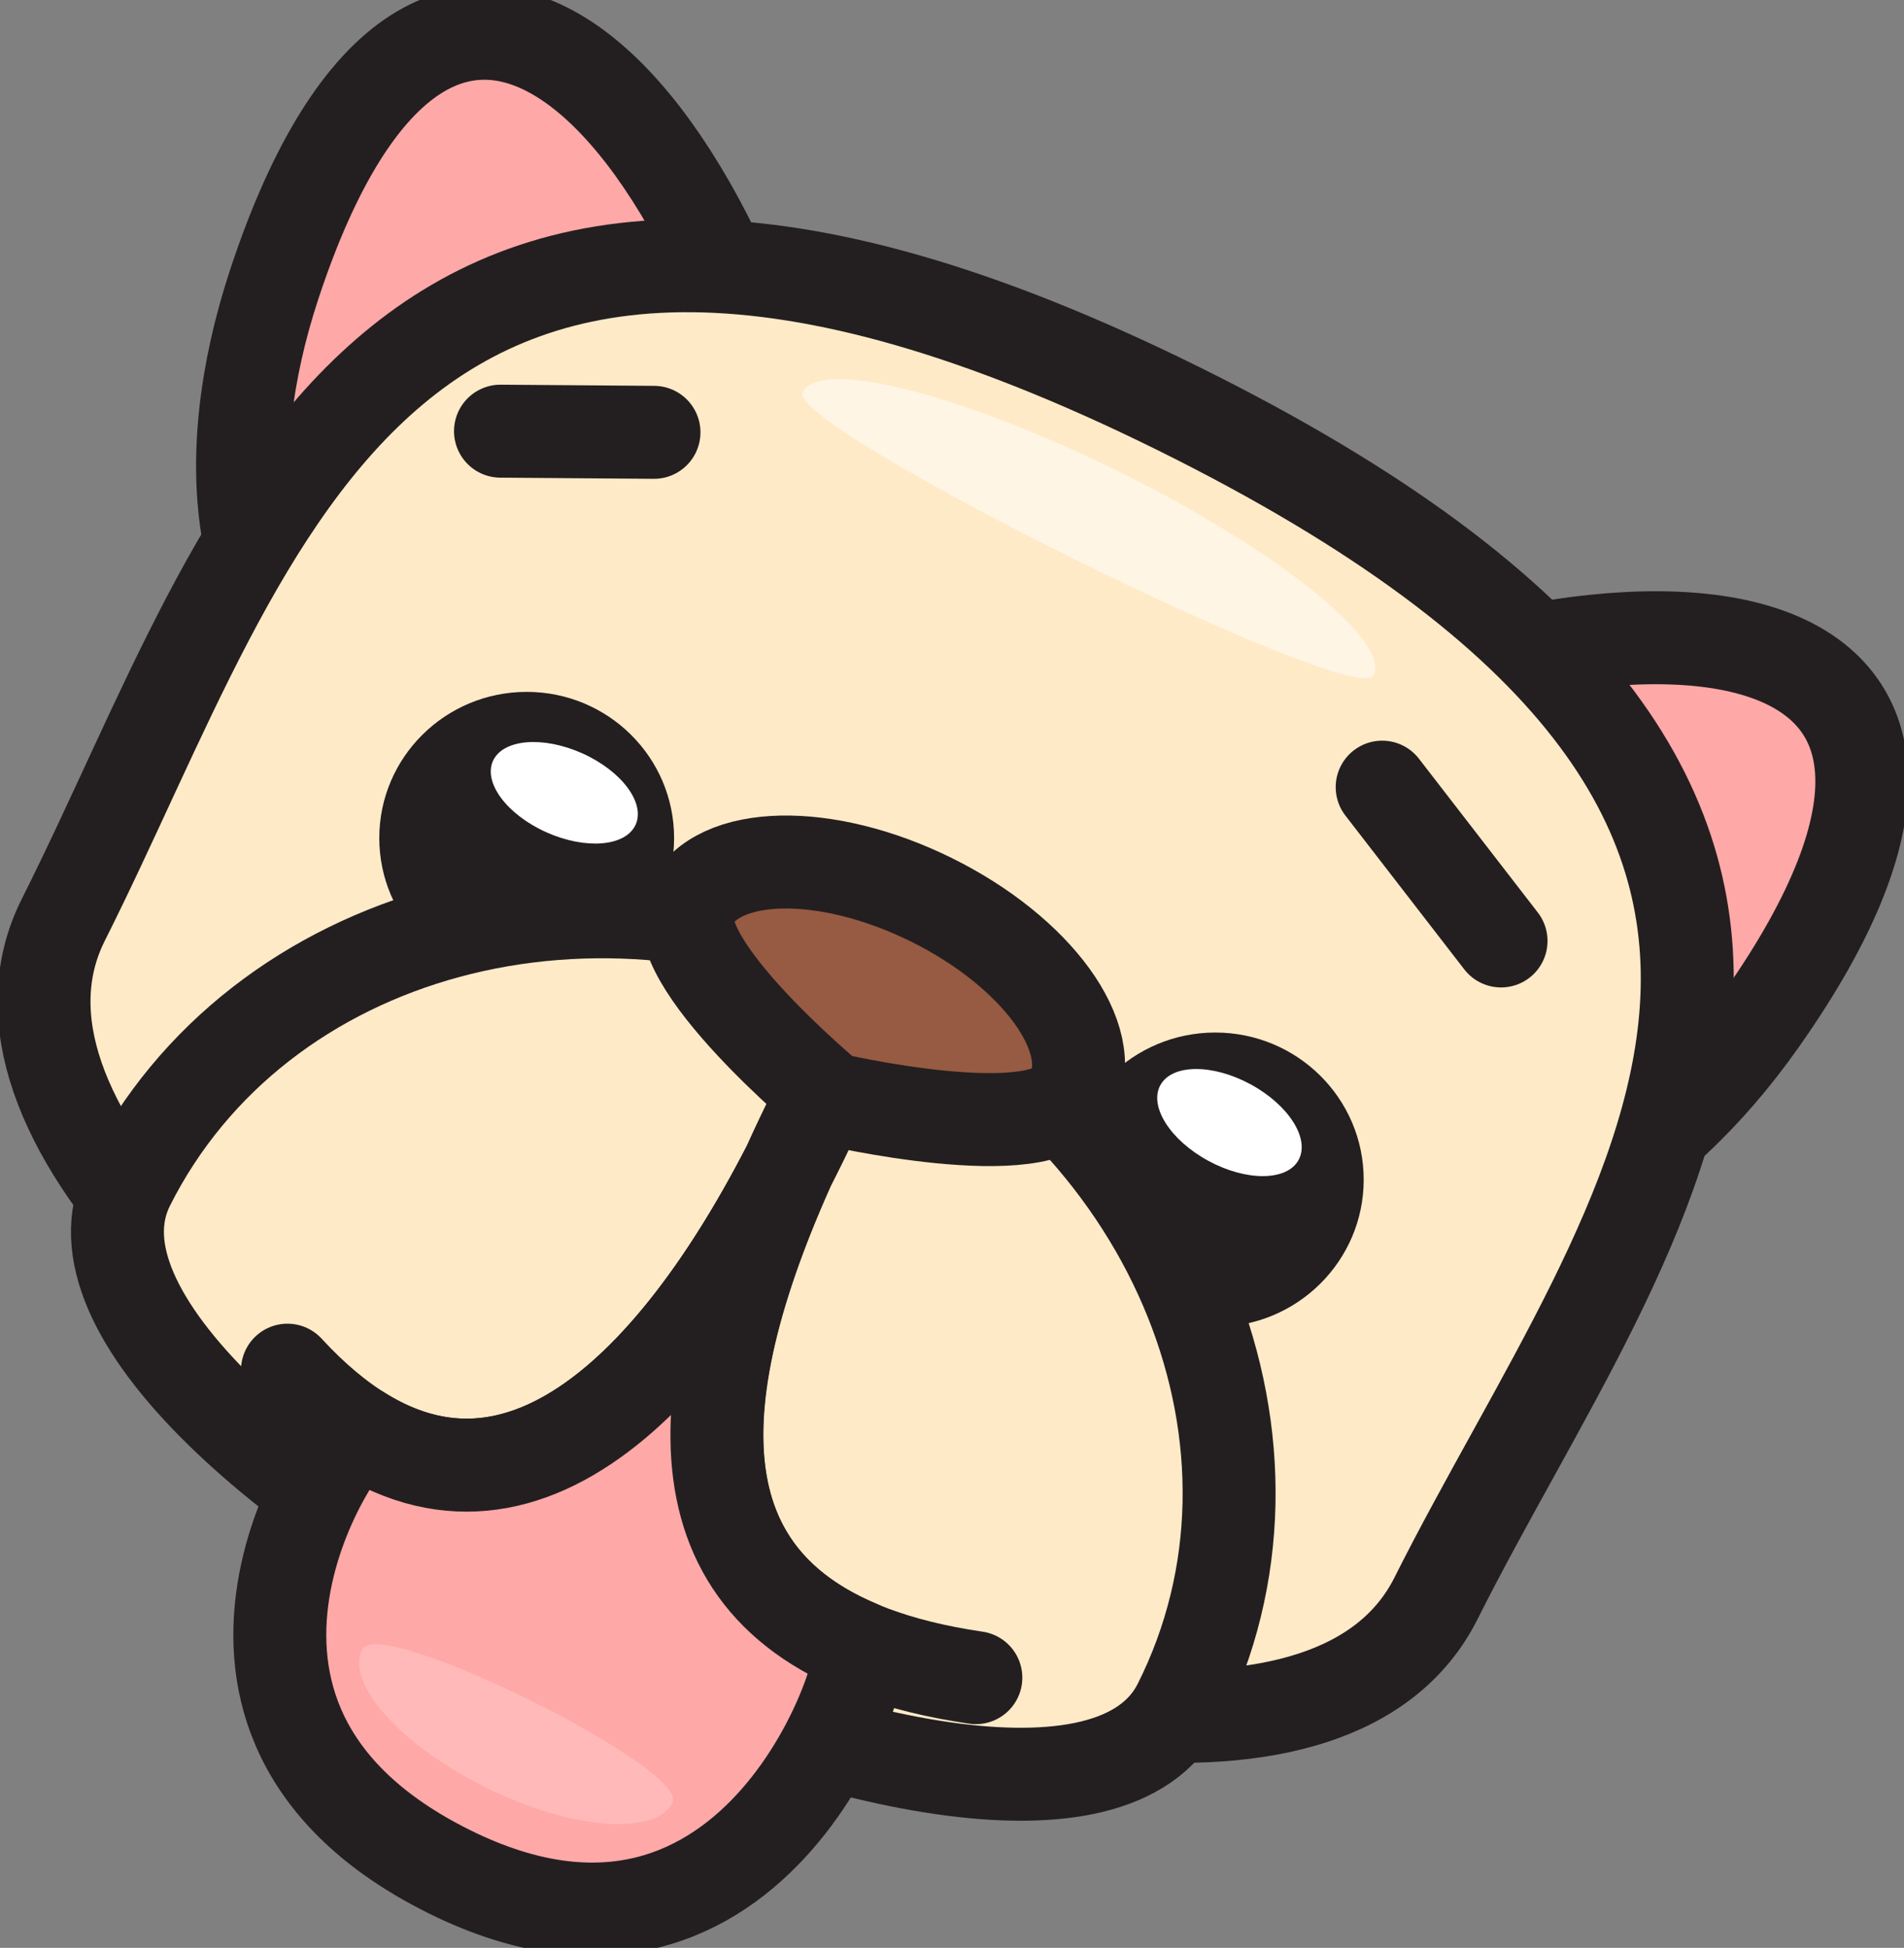 <svg width="44" height="45" viewBox="0 0 44 45" fill="none" xmlns="http://www.w3.org/2000/svg">
<rect x="0" y="0" width="44" height="45" fill="#808080" stroke="none"/>
<g clip-path="url(#clip0_77_788)">
<path d="M19.094 14.235C19.831 18.419 11.539 17.738 8.455 16.215C5.37 14.692 5.005 10.611 6.336 6.573C10.076 -4.777 16.936 1.988 19.094 14.235Z" fill="#FFA8A8" stroke="#231F20" stroke-width="2.148" stroke-miterlimit="10"/>
<path d="M26.85 18.069C23.036 19.992 28.573 26.146 31.654 27.685C34.734 29.223 38.25 27.046 40.698 23.562C47.597 13.769 38.021 12.408 26.85 18.069Z" fill="#FFA8A8" stroke="#231F20" stroke-width="2.148" stroke-miterlimit="10"/>
<path d="M33.182 36.931C28.627 45.985 -3.089 30.304 1.463 21.25C6.014 12.196 8.68 0.269 27.215 9.431C46.056 18.75 37.73 27.877 33.182 36.931Z" fill="#FFEAC8" stroke="#231F20" stroke-width="2.148" stroke-miterlimit="10"/>
<path d="M12.172 22.738C14.053 22.738 15.578 21.226 15.578 19.361C15.578 17.496 14.053 15.984 12.172 15.984C10.29 15.984 8.765 17.496 8.765 19.361C8.765 21.226 10.29 22.738 12.172 22.738Z" fill="#231F20"/>
<path d="M14.688 19.054C14.918 18.551 14.366 17.812 13.457 17.404C12.547 16.996 11.623 17.074 11.393 17.577C11.164 18.08 11.715 18.819 12.625 19.227C13.535 19.634 14.459 19.557 14.688 19.054Z" fill="white"/>
<path d="M28.084 30.654C29.978 30.654 31.514 29.131 31.514 27.253C31.514 25.376 29.978 23.854 28.084 23.854C26.19 23.854 24.654 25.376 24.654 27.253C24.654 29.131 26.19 30.654 28.084 30.654Z" fill="#231F20"/>
<path d="M30.008 26.8C30.278 26.311 29.782 25.528 28.9 25.05C28.018 24.572 27.085 24.58 26.816 25.068C26.546 25.556 27.042 26.34 27.924 26.818C28.805 27.296 29.739 27.288 30.008 26.8Z" fill="white"/>
<path d="M27.25 39.385C24.258 45.319 -0.019 33.316 2.968 27.373C5.956 21.431 13.809 19.316 20.518 22.631C27.226 25.946 30.237 33.45 27.25 39.385Z" fill="#FFEAC8" stroke="#231F20" stroke-width="2.148" stroke-miterlimit="10"/>
<path d="M6.643 31.654C11.423 36.843 15.974 32.062 19.016 25.296C15.373 32.435 15.198 37.681 22.551 38.758" stroke="#231F20" stroke-width="2.148" stroke-miterlimit="10" stroke-linecap="round"/>
<path d="M24.77 25.266C24.13 26.539 19.203 25.389 19.203 25.389C19.203 25.389 15.322 22.177 15.951 20.904C16.58 19.631 19.082 19.581 21.519 20.785C23.956 21.989 25.422 23.996 24.77 25.266Z" fill="#965B42" stroke="#231F20" stroke-width="2.148" stroke-miterlimit="10"/>
<path d="M11.566 9.961L15.113 9.988" stroke="#231F20" stroke-width="2.148" stroke-miterlimit="10" stroke-linecap="round"/>
<path d="M34.688 21.738L31.941 18.185" stroke="#231F20" stroke-width="2.148" stroke-miterlimit="10" stroke-linecap="round"/>
<path d="M8.288 33.066C12.455 35.712 16.327 31.281 19.016 25.296C15.912 31.412 15.319 36.135 19.835 38.039C20.223 38.196 17.573 46.796 10.395 43.246C3.217 39.696 8.016 32.892 8.288 33.066Z" fill="#FFA8A8" stroke="#231F20" stroke-width="2.148" stroke-miterlimit="10"/>
<path opacity="0.5" d="M31.743 15.604C31.355 16.392 18.163 9.869 18.551 9.065C18.939 8.261 22.221 9.1 25.864 10.9C29.508 12.7 32.139 14.815 31.743 15.604Z" fill="white"/>
<path opacity="0.2" d="M15.54 41.646C15.152 42.415 13.212 42.277 11.237 41.3C9.262 40.323 7.974 38.888 8.373 38.1C8.773 37.312 15.935 40.858 15.54 41.646Z" fill="white"/>
</g>
<defs>
<clipPath id="clip0_77_788">
<rect width="44" height="45" fill="white"/>
</clipPath>
</defs>
</svg>
